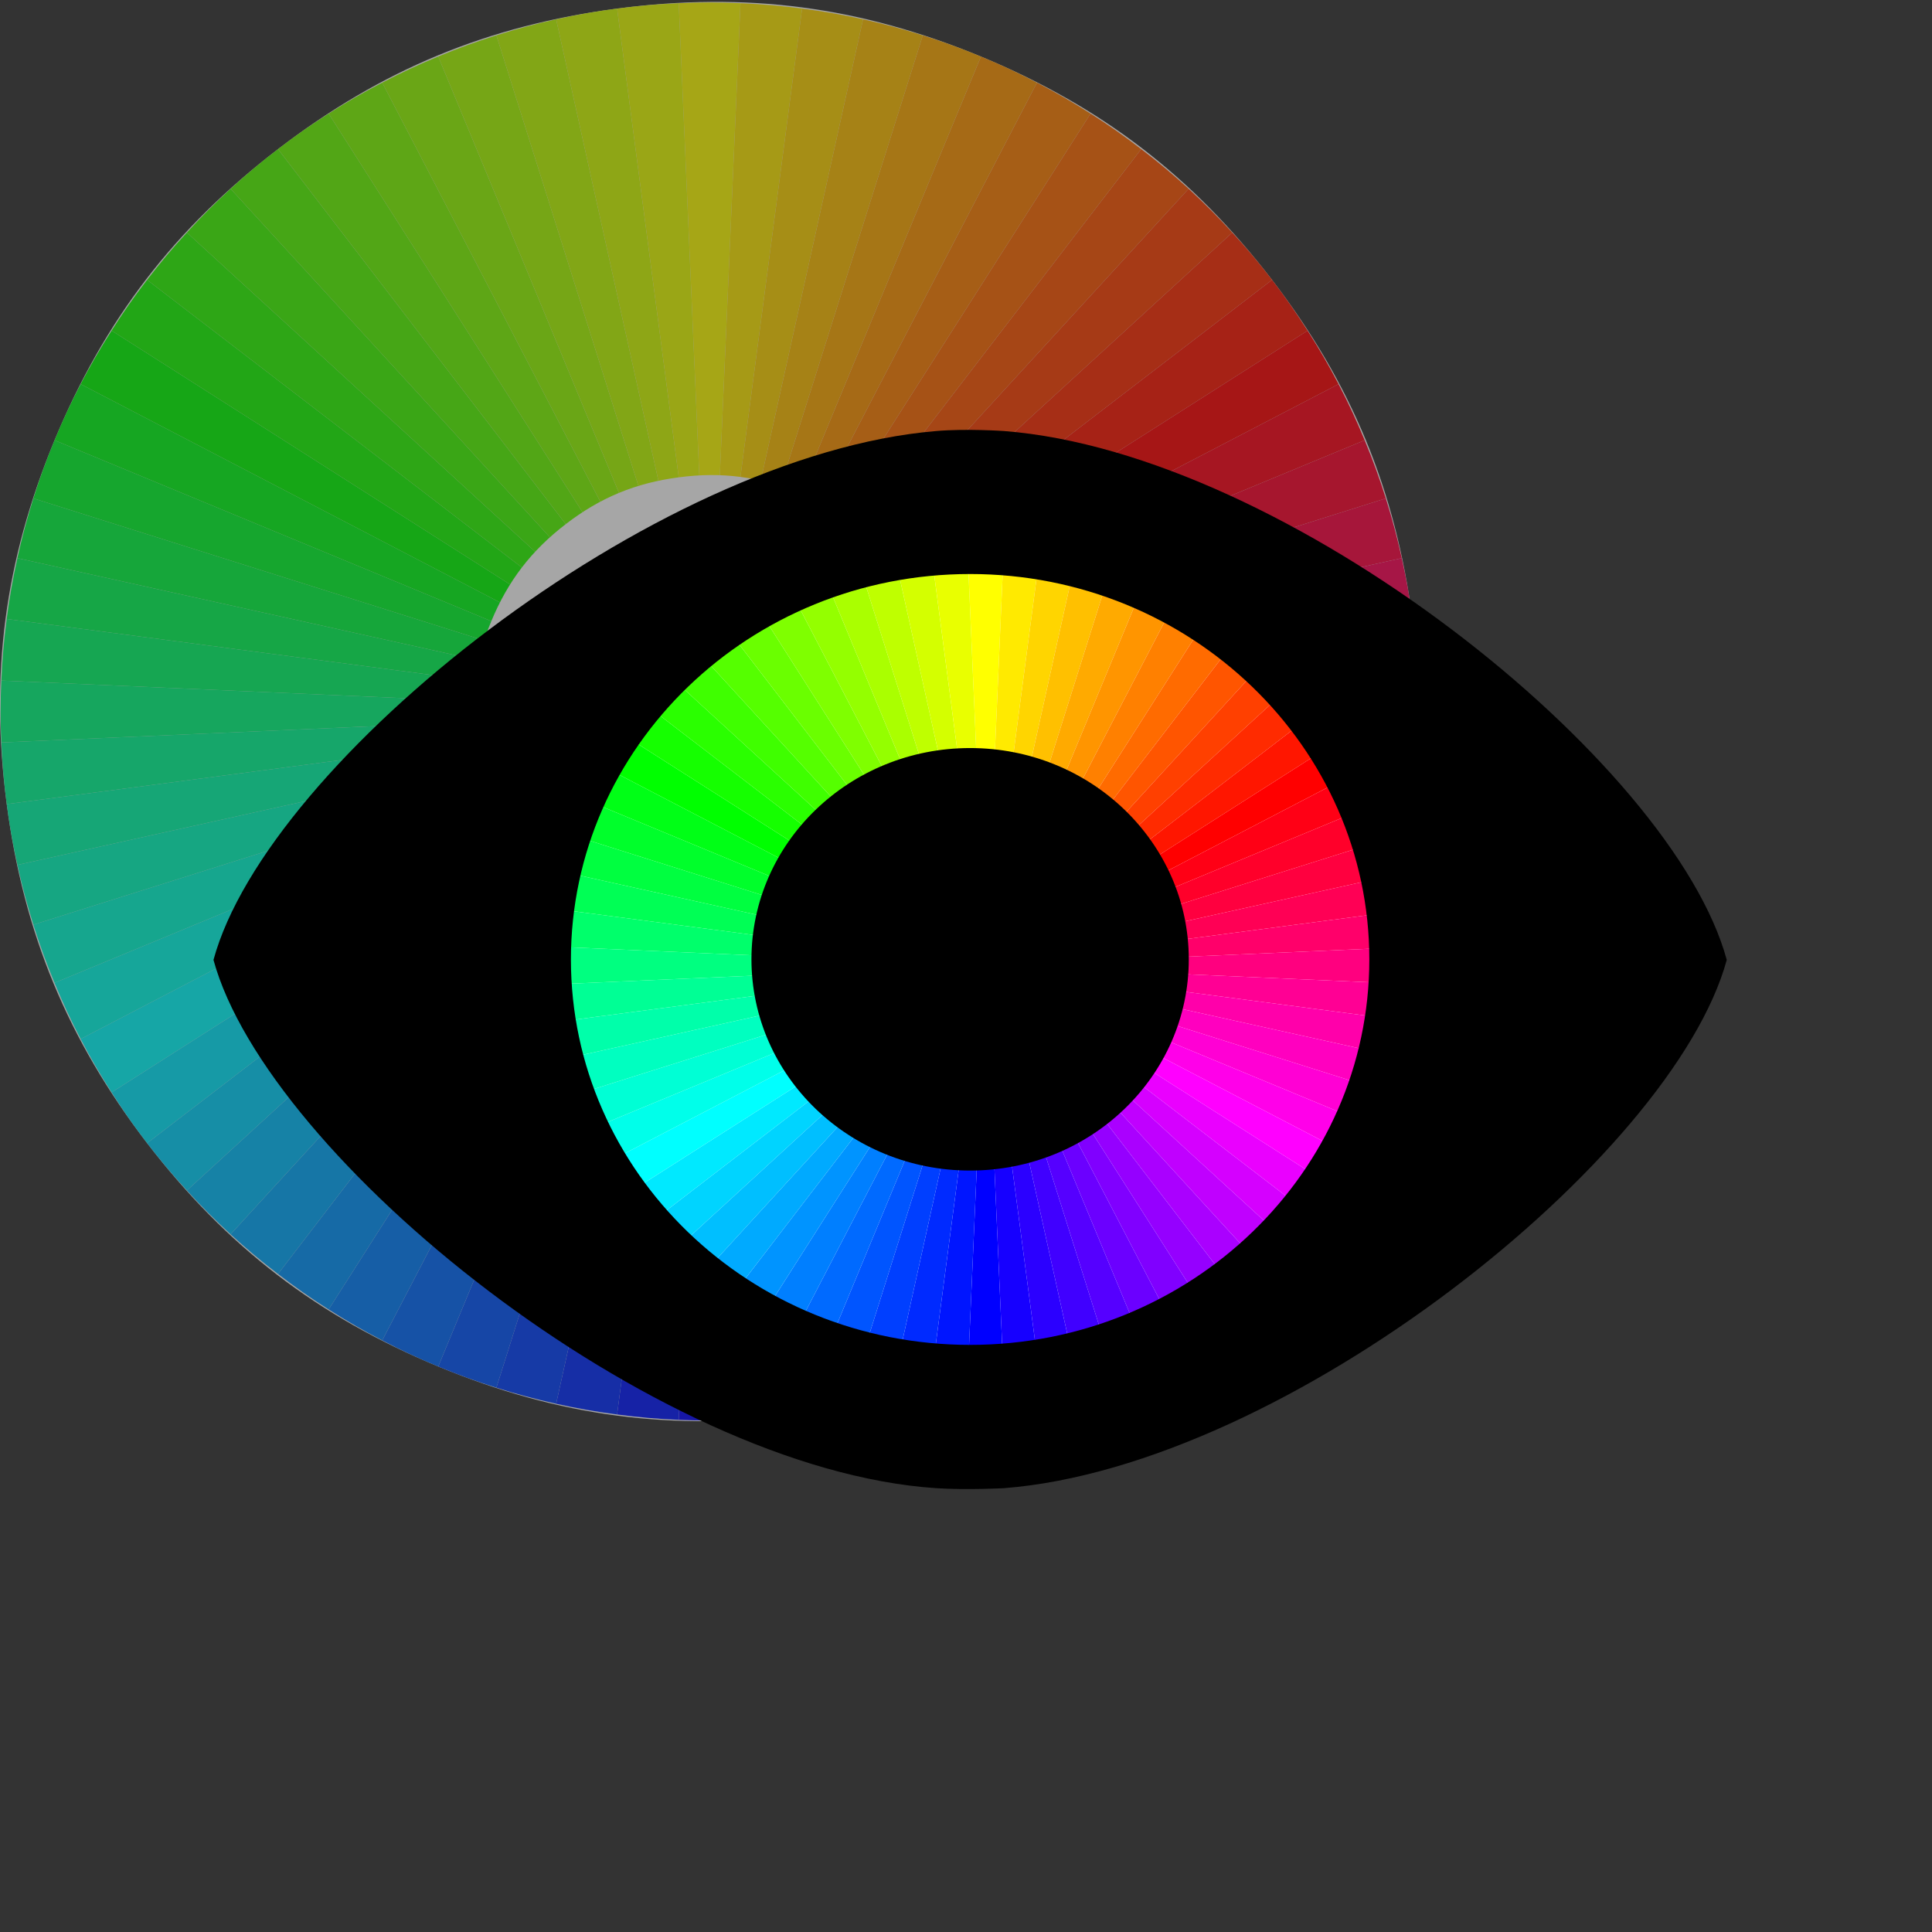 <?xml version="1.0" encoding="UTF-8" standalone="no"?>
<svg
   xmlns:dc="http://purl.org/dc/elements/1.1/"
   xmlns:cc="http://creativecommons.org/ns#"
   xmlns:rdf="http://www.w3.org/1999/02/22-rdf-syntax-ns#"
   xmlns:svg="http://www.w3.org/2000/svg"
   xmlns="http://www.w3.org/2000/svg"
   xmlns:sodipodi="http://sodipodi.sourceforge.net/DTD/sodipodi-0.dtd"
   xmlns:inkscape="http://www.inkscape.org/namespaces/inkscape"
   version="1.1"
   id="svg5602"
   viewBox="0 0 14.421 14.422"
   height="54.508"
   width="54.504"
   inkscape:version="0.91+devel+osxmenu r12922"
   sodipodi:docname="achromatic.svg"
   inkscape:export-filename="/Users/heb/devel/achromatic/assets/icon_128.png"
   inkscape:export-xdpi="225.45"
   inkscape:export-ydpi="225.45">
  <rect x="0" y="0" width="14.421" height="14.422" fill="#333333" stroke="none"/>
  <sodipodi:namedview
     pagecolor="#ffffff"
     bordercolor="#666666"
     borderopacity="1"
     objecttolerance="1"
     gridtolerance="1"
     guidetolerance="1"
     inkscape:pageopacity="0"
     inkscape:pageshadow="2"
     inkscape:window-width="1820"
     inkscape:window-height="1163"
     id="namedview4200"
     showgrid="false"
     fit-margin-top="0"
     fit-margin-left="0"
     fit-margin-right="0"
     fit-margin-bottom="0"
     showguides="false"
     inkscape:guide-bbox="true"
     inkscape:zoom="1"
     inkscape:cx="27.252026"
     inkscape:cy="27.254114"
     inkscape:window-x="648"
     inkscape:window-y="81"
     inkscape:window-maximized="0"
     inkscape:current-layer="svg5602"
     units="px">
    <sodipodi:guide
       position="7.227,5.334"
       orientation="1,0"
       id="guide5251" />
    <sodipodi:guide
       position="12.54,7.249"
       orientation="0,1"
       id="guide5253" />
  </sodipodi:namedview>
  <defs
     id="defs5604">
    <clipPath
       id="presentation_clip_path"
       clipPathUnits="userSpaceOnUse">
      <rect
         x="0"
         y="0"
         width="10596"
         height="10597"
         id="rect4146" />
    </clipPath>
  </defs>
  <g
     transform="matrix(0.001,0,0,0.001,-8.4425205e-4,-0.001)"
     id="g4181">
    <g
       id="id2"
       class="Master_Slide">
      <g
         id="bg-id2"
         class="Background" />
      <g
         id="bo-id2"
         class="BackgroundObjects" />
    </g>
  </g>
  <g
     transform="matrix(0.001,0,0,0.001,-8.4341269e-4,0.013)"
     class="SlideGroup"
     id="g4186"
     style="opacity:0.565">
    <g
       id="g4188"
       style="">
      <g
         id="id1"
         class="Slide"
         clip-path="url(#presentation_clip_path)"
         style="">
        <g
           class="Page"
           id="g4191"
           style="">
          <g
             class="Group"
             id="g4193"
             style="">
            <g
               class="com.sun.star.drawing.EllipseShape"
               id="g4195"
               style="">
              <g
                 id="id3"
                 style="">
                <path
                   style="fill:#ffffff;stroke:none"
                   inkscape:connector-curvature="0"
                   d="m 5988,10545 c -966,127 -1816,15 -2716,-358 C 2372,9814 1692,9292 1099,8520 506,7747 178,6955 51,5989 -76,5023 35,4173 408,3273 781,2373 1303,1693 2076,1100 2849,506 3641,178 4607,51 5573,-76 6423,36 7323,409 c 900,373 1580,895 2173,1667 593,773 921,1565 1048,2531 127,966 15,1816 -357,2716 -373,900 -895,1580 -1668,2173 -773,593 -1565,922 -2531,1049 l 0,0 z"
                   id="path4198" />
              </g>
            </g>
            <g
               class="com.sun.star.drawing.EllipseShape"
               id="g4200"
               style="">
              <g
                 id="id4"
                 style="">
                <path
                   style="fill:#ffff00;stroke:none"
                   inkscape:connector-curvature="0"
                   d="M 5297,5298 5067,11 c 162,-7 299,-7 461,0 l -231,5287 z"
                   id="path4203" />
              </g>
            </g>
            <g
               class="com.sun.star.drawing.EllipseShape"
               id="g4205"
               style="">
              <g
                 id="id5"
                 style="">
                <path
                   style="fill:#0000ff;stroke:none"
                   inkscape:connector-curvature="0"
                   d="m 5297,5298 231,5287 c -162,7 -299,7 -461,0 l 230,-5287 z"
                   id="path4208" />
              </g>
            </g>
            <g
               class="com.sun.star.drawing.EllipseShape"
               id="g4210"
               style="">
              <g
                 id="id6"
                 style="">
                <path
                   style="fill:#ffea00;stroke:none"
                   inkscape:connector-curvature="0"
                   d="M 5297,5298 5528,11 c 163,7 299,19 460,40 l -691,5247 z"
                   id="path4213" />
              </g>
            </g>
            <g
               class="com.sun.star.drawing.EllipseShape"
               id="g4215"
               style="">
              <g
                 id="id7"
                 style="">
                <path
                   style="fill:#0015ff;stroke:none"
                   inkscape:connector-curvature="0"
                   d="m 5297,5298 -230,5287 c -163,-7 -299,-19 -460,-40 l 690,-5247 z"
                   id="path4218" />
              </g>
            </g>
            <g
               class="com.sun.star.drawing.EllipseShape"
               id="g4220"
               style="">
              <g
                 id="id8"
                 style="">
                <path
                   style="fill:#ffd500;stroke:none"
                   inkscape:connector-curvature="0"
                   d="M 5297,5298 5988,51 c 161,21 296,45 455,80 L 5297,5298 Z"
                   id="path4223" />
              </g>
            </g>
            <g
               class="com.sun.star.drawing.EllipseShape"
               id="g4225"
               style="">
              <g
                 id="id9"
                 style="">
                <path
                   style="fill:#002aff;stroke:none"
                   inkscape:connector-curvature="0"
                   d="m 5297,5298 -690,5247 c -161,-21 -296,-45 -455,-80 L 5297,5298 Z"
                   id="path4228" />
              </g>
            </g>
            <g
               class="com.sun.star.drawing.EllipseShape"
               id="g4230"
               style="">
              <g
                 id="id10"
                 style="">
                <path
                   style="fill:#ffc000;stroke:none"
                   inkscape:connector-curvature="0"
                   d="M 5297,5298 6443,131 c 158,36 291,71 446,120 L 5297,5298 Z"
                   id="path4233" />
              </g>
            </g>
            <g
               class="com.sun.star.drawing.EllipseShape"
               id="g4235"
               style="">
              <g
                 id="id11"
                 style="">
                <path
                   style="fill:#003fff;stroke:none"
                   inkscape:connector-curvature="0"
                   d="m 5297,5298 -1145,5167 c -158,-36 -291,-71 -446,-120 L 5297,5298 Z"
                   id="path4238" />
              </g>
            </g>
            <g
               class="com.sun.star.drawing.EllipseShape"
               id="g4240"
               style="">
              <g
                 id="id12"
                 style="">
                <path
                   style="fill:#ffaa00;stroke:none"
                   inkscape:connector-curvature="0"
                   d="M 5297,5298 6889,251 c 155,49 284,96 434,158 L 5297,5298 Z"
                   id="path4243" />
              </g>
            </g>
            <g
               class="com.sun.star.drawing.EllipseShape"
               id="g4245"
               style="">
              <g
                 id="id13"
                 style="">
                <path
                   style="fill:#0055ff;stroke:none"
                   inkscape:connector-curvature="0"
                   d="m 5297,5298 -1591,5047 c -155,-49 -284,-96 -434,-158 L 5297,5298 Z"
                   id="path4248" />
              </g>
            </g>
            <g
               class="com.sun.star.drawing.EllipseShape"
               id="g4250"
               style="">
              <g
                 id="id14"
                 style="">
                <path
                   style="fill:#ff9500;stroke:none"
                   inkscape:connector-curvature="0"
                   d="M 5297,5298 7323,409 c 150,62 274,120 418,195 L 5297,5298 Z"
                   id="path4253" />
              </g>
            </g>
            <g
               class="com.sun.star.drawing.EllipseShape"
               id="g4255"
               style="">
              <g
                 id="id15"
                 style="">
                <path
                   style="fill:#006aff;stroke:none"
                   inkscape:connector-curvature="0"
                   d="m 5297,5298 -2025,4889 c -150,-62 -274,-120 -418,-195 L 5297,5298 Z"
                   id="path4258" />
              </g>
            </g>
            <g
               class="com.sun.star.drawing.EllipseShape"
               id="g4260"
               style="">
              <g
                 id="id16"
                 style="">
                <path
                   style="fill:#ff8000;stroke:none"
                   inkscape:connector-curvature="0"
                   d="M 5297,5298 7741,604 c 144,75 263,144 400,231 L 5297,5298 Z"
                   id="path4263" />
              </g>
            </g>
            <g
               class="com.sun.star.drawing.EllipseShape"
               id="g4265"
               style="">
              <g
                 id="id17"
                 style="">
                <path
                   style="fill:#007fff;stroke:none"
                   inkscape:connector-curvature="0"
                   d="M 5297,5298 2854,9992 c -144,-75 -263,-144 -400,-231 L 5297,5298 Z"
                   id="path4268" />
              </g>
            </g>
            <g
               class="com.sun.star.drawing.EllipseShape"
               id="g4270"
               style="">
              <g
                 id="id18"
                 style="">
                <path
                   style="fill:#ff6b00;stroke:none"
                   inkscape:connector-curvature="0"
                   d="M 5297,5298 8141,835 c 137,87 249,166 378,265 L 5297,5298 Z"
                   id="path4273" />
              </g>
            </g>
            <g
               class="com.sun.star.drawing.EllipseShape"
               id="g4275"
               style="">
              <g
                 id="id19"
                 style="">
                <path
                   style="fill:#0094ff;stroke:none"
                   inkscape:connector-curvature="0"
                   d="M 5297,5298 2454,9761 c -137,-87 -249,-166 -378,-265 L 5297,5298 Z"
                   id="path4278" />
              </g>
            </g>
            <g
               class="com.sun.star.drawing.EllipseShape"
               id="g4280"
               style="">
              <g
                 id="id20"
                 style="">
                <path
                   style="fill:#ff5500;stroke:none"
                   inkscape:connector-curvature="0"
                   d="M 5297,5298 8519,1100 c 129,98 234,187 354,296 L 5297,5298 Z"
                   id="path4283" />
              </g>
            </g>
            <g
               class="com.sun.star.drawing.EllipseShape"
               id="g4285"
               style="">
              <g
                 id="id21"
                 style="">
                <path
                   style="fill:#00aaff;stroke:none"
                   inkscape:connector-curvature="0"
                   d="M 5297,5298 2076,9496 c -129,-98 -234,-187 -354,-296 L 5297,5298 Z"
                   id="path4288" />
              </g>
            </g>
            <g
               class="com.sun.star.drawing.EllipseShape"
               id="g4290"
               style="">
              <g
                 id="id22"
                 style="">
                <path
                   style="fill:#ff4000;stroke:none"
                   inkscape:connector-curvature="0"
                   d="M 5297,5298 8873,1396 c 119,110 216,207 326,327 L 5297,5298 Z"
                   id="path4293" />
              </g>
            </g>
            <g
               class="com.sun.star.drawing.EllipseShape"
               id="g4295"
               style="">
              <g
                 id="id23"
                 style="">
                <path
                   style="fill:#00bfff;stroke:none"
                   inkscape:connector-curvature="0"
                   d="M 5297,5298 1722,9200 C 1603,9090 1505,8993 1396,8873 L 5297,5298 Z"
                   id="path4298" />
              </g>
            </g>
            <g
               class="com.sun.star.drawing.EllipseShape"
               id="g4300"
               style="">
              <g
                 id="id24"
                 style="">
                <path
                   style="fill:#ff2b00;stroke:none"
                   inkscape:connector-curvature="0"
                   d="M 5297,5298 9199,1723 c 110,119 198,225 297,353 L 5297,5298 Z"
                   id="path4303" />
              </g>
            </g>
            <g
               class="com.sun.star.drawing.EllipseShape"
               id="g4305"
               style="">
              <g
                 id="id25"
                 style="">
                <path
                   style="fill:#00d4ff;stroke:none"
                   inkscape:connector-curvature="0"
                   d="M 5297,5298 1396,8873 C 1286,8753 1198,8648 1099,8520 L 5297,5298 Z"
                   id="path4308" />
              </g>
            </g>
            <g
               class="com.sun.star.drawing.EllipseShape"
               id="g4310"
               style="">
              <g
                 id="id26"
                 style="">
                <path
                   style="fill:#ff1600;stroke:none"
                   inkscape:connector-curvature="0"
                   d="M 5297,5298 9496,2076 c 99,129 177,242 265,379 L 5297,5298 Z"
                   id="path4313" />
              </g>
            </g>
            <g
               class="com.sun.star.drawing.EllipseShape"
               id="g4315"
               style="">
              <g
                 id="id27"
                 style="">
                <path
                   style="fill:#00e9ff;stroke:none"
                   inkscape:connector-curvature="0"
                   d="M 5297,5298 1099,8520 C 1000,8391 921,8278 834,8141 L 5297,5298 Z"
                   id="path4318" />
              </g>
            </g>
            <g
               class="com.sun.star.drawing.EllipseShape"
               id="g4320"
               style="">
              <g
                 id="id28"
                 style="">
                <path
                   style="fill:#ff0000;stroke:none"
                   inkscape:connector-curvature="0"
                   d="M 5297,5298 9761,2455 c 87,137 156,255 231,399 L 5297,5298 Z"
                   id="path4323" />
              </g>
            </g>
            <g
               class="com.sun.star.drawing.EllipseShape"
               id="g4325"
               style="">
              <g
                 id="id29"
                 style="">
                <path
                   style="fill:#00ffff;stroke:none"
                   inkscape:connector-curvature="0"
                   d="M 5297,5298 834,8141 C 747,8004 678,7886 603,7742 L 5297,5298 Z"
                   id="path4328" />
              </g>
            </g>
            <g
               class="com.sun.star.drawing.EllipseShape"
               id="g4330"
               style="">
              <g
                 id="id30"
                 style="">
                <path
                   style="fill:#ff0015;stroke:none"
                   inkscape:connector-curvature="0"
                   d="M 5297,5298 9992,2854 c 75,144 133,269 195,419 L 5297,5298 Z"
                   id="path4333" />
              </g>
            </g>
            <g
               class="com.sun.star.drawing.EllipseShape"
               id="g4335"
               style="">
              <g
                 id="id31"
                 style="">
                <path
                   style="fill:#00ffea;stroke:none"
                   inkscape:connector-curvature="0"
                   d="M 5297,5298 603,7742 C 528,7598 470,7473 408,7323 L 5297,5298 Z"
                   id="path4338" />
              </g>
            </g>
            <g
               class="com.sun.star.drawing.EllipseShape"
               id="g4340"
               style="">
              <g
                 id="id32"
                 style="">
                <path
                   style="fill:#ff002a;stroke:none"
                   inkscape:connector-curvature="0"
                   d="m 5297,5298 4890,-2025 c 62,150 109,279 158,434 L 5297,5298 Z"
                   id="path4343" />
              </g>
            </g>
            <g
               class="com.sun.star.drawing.EllipseShape"
               id="g4345"
               style="">
              <g
                 id="id33"
                 style="">
                <path
                   style="fill:#00ffd5;stroke:none"
                   inkscape:connector-curvature="0"
                   d="M 5297,5298 408,7323 C 346,7173 299,7044 250,6889 L 5297,5298 Z"
                   id="path4348" />
              </g>
            </g>
            <g
               class="com.sun.star.drawing.EllipseShape"
               id="g4350"
               style="">
              <g
                 id="id34"
                 style="">
                <path
                   style="fill:#ff003f;stroke:none"
                   inkscape:connector-curvature="0"
                   d="m 5297,5298 5048,-1591 c 48,155 84,287 119,446 L 5297,5298 Z"
                   id="path4353" />
              </g>
            </g>
            <g
               class="com.sun.star.drawing.EllipseShape"
               id="g4355"
               style="">
              <g
                 id="id35"
                 style="">
                <path
                   style="fill:#00ffc0;stroke:none"
                   inkscape:connector-curvature="0"
                   d="M 5297,5298 250,6889 C 202,6734 166,6602 131,6443 L 5297,5298 Z"
                   id="path4358" />
              </g>
            </g>
            <g
               class="com.sun.star.drawing.EllipseShape"
               id="g4360"
               style="">
              <g
                 id="id36"
                 style="">
                <path
                   style="fill:#ff0055;stroke:none"
                   inkscape:connector-curvature="0"
                   d="m 5297,5298 5167,-1145 c 35,158 59,293 80,454 l 0,0 -5247,691 z"
                   id="path4363" />
              </g>
            </g>
            <g
               class="com.sun.star.drawing.EllipseShape"
               id="g4365"
               style="">
              <g
                 id="id37"
                 style="">
                <path
                   style="fill:#00ffaa;stroke:none"
                   inkscape:connector-curvature="0"
                   d="M 5297,5298 131,6443 C 96,6285 72,6150 51,5989 l 5246,-691 z"
                   id="path4368" />
              </g>
            </g>
            <g
               class="com.sun.star.drawing.EllipseShape"
               id="g4370"
               style="">
              <g
                 id="id38"
                 style="">
                <path
                   style="fill:#ff006a;stroke:none"
                   inkscape:connector-curvature="0"
                   d="m 5297,5298 5247,-691 c 21,161 33,298 40,460 l -5287,231 z"
                   id="path4373" />
              </g>
            </g>
            <g
               class="com.sun.star.drawing.EllipseShape"
               id="g4375"
               style="">
              <g
                 id="id39"
                 style="">
                <path
                   style="fill:#00ff95;stroke:none"
                   inkscape:connector-curvature="0"
                   d="m 5297,5298 -5246,691 0,0 C 30,5828 18,5691 11,5529 l 5286,-231 z"
                   id="path4378" />
              </g>
            </g>
            <g
               class="com.sun.star.drawing.EllipseShape"
               id="g4380"
               style="">
              <g
                 id="id40"
                 style="">
                <path
                   style="fill:#ff007f;stroke:none"
                   inkscape:connector-curvature="0"
                   d="m 5297,5298 5287,-231 c 8,162 8,300 0,462 L 5297,5298 Z"
                   id="path4383" />
              </g>
            </g>
            <g
               class="com.sun.star.drawing.EllipseShape"
               id="g4385"
               style="">
              <g
                 id="id41"
                 style="">
                <path
                   style="fill:#00ff80;stroke:none"
                   inkscape:connector-curvature="0"
                   d="M 5297,5298 11,5529 C 3,5367 3,5229 11,5067 l 5286,231 z"
                   id="path4388" />
              </g>
            </g>
            <g
               class="com.sun.star.drawing.EllipseShape"
               id="g4390"
               style="">
              <g
                 id="id42"
                 style="">
                <path
                   style="fill:#ff0094;stroke:none"
                   inkscape:connector-curvature="0"
                   d="m 5297,5298 5287,231 c -7,162 -19,299 -40,460 L 5297,5298 Z"
                   id="path4393" />
              </g>
            </g>
            <g
               class="com.sun.star.drawing.EllipseShape"
               id="g4395"
               style="">
              <g
                 id="id43"
                 style="">
                <path
                   style="fill:#00ff6b;stroke:none"
                   inkscape:connector-curvature="0"
                   d="M 5297,5298 11,5067 c 7,-162 19,-299 40,-460 l 5246,691 z"
                   id="path4398" />
              </g>
            </g>
            <g
               class="com.sun.star.drawing.EllipseShape"
               id="g4400"
               style="">
              <g
                 id="id44"
                 style="">
                <path
                   style="fill:#ff00aa;stroke:none"
                   inkscape:connector-curvature="0"
                   d="m 5297,5298 5247,691 c -21,161 -45,296 -80,454 L 5297,5298 Z"
                   id="path4403" />
              </g>
            </g>
            <g
               class="com.sun.star.drawing.EllipseShape"
               id="g4405"
               style="">
              <g
                 id="id45"
                 style="">
                <path
                   style="fill:#00ff55;stroke:none"
                   inkscape:connector-curvature="0"
                   d="M 5297,5298 51,4607 c 21,-161 45,-296 80,-454 l 5166,1145 z"
                   id="path4408" />
              </g>
            </g>
            <g
               class="com.sun.star.drawing.EllipseShape"
               id="g4410"
               style="">
              <g
                 id="id46"
                 style="">
                <path
                   style="fill:#ff00bf;stroke:none"
                   inkscape:connector-curvature="0"
                   d="m 5297,5298 5167,1145 c -35,159 -71,291 -119,446 L 5297,5298 Z"
                   id="path4413" />
              </g>
            </g>
            <g
               class="com.sun.star.drawing.EllipseShape"
               id="g4415"
               style="">
              <g
                 id="id47"
                 style="">
                <path
                   style="fill:#00ff40;stroke:none"
                   inkscape:connector-curvature="0"
                   d="M 5297,5298 131,4153 c 35,-159 71,-291 119,-446 l 5047,1591 z"
                   id="path4418" />
              </g>
            </g>
            <g
               class="com.sun.star.drawing.EllipseShape"
               id="g4420"
               style="">
              <g
                 id="id48"
                 style="">
                <path
                   style="fill:#ff00d4;stroke:none"
                   inkscape:connector-curvature="0"
                   d="m 5297,5298 5048,1591 c -49,155 -96,284 -158,434 L 5297,5298 Z"
                   id="path4423" />
              </g>
            </g>
            <g
               class="com.sun.star.drawing.EllipseShape"
               id="g4425"
               style="">
              <g
                 id="id49"
                 style="">
                <path
                   style="fill:#00ff2b;stroke:none"
                   inkscape:connector-curvature="0"
                   d="M 5297,5298 250,3707 c 49,-155 96,-284 158,-434 l 4889,2025 z"
                   id="path4428" />
              </g>
            </g>
            <g
               class="com.sun.star.drawing.EllipseShape"
               id="g4430"
               style="">
              <g
                 id="id50"
                 style="">
                <path
                   style="fill:#ff00e9;stroke:none"
                   inkscape:connector-curvature="0"
                   d="m 5297,5298 4890,2025 c -62,150 -120,275 -195,419 L 5297,5298 Z"
                   id="path4433" />
              </g>
            </g>
            <g
               class="com.sun.star.drawing.EllipseShape"
               id="g4435"
               style="">
              <g
                 id="id51"
                 style="">
                <path
                   style="fill:#00ff16;stroke:none"
                   inkscape:connector-curvature="0"
                   d="M 5297,5298 408,3273 c 62,-150 120,-275 195,-419 l 4694,2444 z"
                   id="path4438" />
              </g>
            </g>
            <g
               class="com.sun.star.drawing.EllipseShape"
               id="g4440"
               style="">
              <g
                 id="id52"
                 style="">
                <path
                   style="fill:#ff00ff;stroke:none"
                   inkscape:connector-curvature="0"
                   d="m 5297,5298 4695,2444 c -75,144 -144,262 -231,399 L 5297,5298 Z"
                   id="path4443" />
              </g>
            </g>
            <g
               class="com.sun.star.drawing.EllipseShape"
               id="g4445"
               style="">
              <g
                 id="id53"
                 style="">
                <path
                   style="fill:#00ff00;stroke:none"
                   inkscape:connector-curvature="0"
                   d="M 5297,5298 603,2854 c 75,-144 144,-262 231,-399 l 4463,2843 z"
                   id="path4448" />
              </g>
            </g>
            <g
               class="com.sun.star.drawing.EllipseShape"
               id="g4450"
               style="">
              <g
                 id="id54"
                 style="">
                <path
                   style="fill:#ea00ff;stroke:none"
                   inkscape:connector-curvature="0"
                   d="m 5297,5298 4464,2843 c -88,137 -166,250 -265,379 L 5297,5298 Z"
                   id="path4453" />
              </g>
            </g>
            <g
               class="com.sun.star.drawing.EllipseShape"
               id="g4455"
               style="">
              <g
                 id="id55"
                 style="">
                <path
                   style="fill:#15ff00;stroke:none"
                   inkscape:connector-curvature="0"
                   d="M 5297,5298 834,2455 c 87,-137 166,-250 265,-379 l 4198,3222 z"
                   id="path4458" />
              </g>
            </g>
            <g
               class="com.sun.star.drawing.EllipseShape"
               id="g4460"
               style="">
              <g
                 id="id56"
                 style="">
                <path
                   style="fill:#d500ff;stroke:none"
                   inkscape:connector-curvature="0"
                   d="m 5297,5298 4199,3222 c -99,128 -187,233 -297,353 L 5297,5298 Z"
                   id="path4463" />
              </g>
            </g>
            <g
               class="com.sun.star.drawing.EllipseShape"
               id="g4465"
               style="">
              <g
                 id="id57"
                 style="">
                <path
                   style="fill:#2aff00;stroke:none"
                   inkscape:connector-curvature="0"
                   d="M 5297,5298 1099,2076 c 99,-128 187,-234 297,-353 l 3901,3575 z"
                   id="path4468" />
              </g>
            </g>
            <g
               class="com.sun.star.drawing.EllipseShape"
               id="g4470"
               style="">
              <g
                 id="id58"
                 style="">
                <path
                   style="fill:#c000ff;stroke:none"
                   inkscape:connector-curvature="0"
                   d="m 5297,5298 3902,3575 c -110,120 -207,217 -326,327 L 5297,5298 Z"
                   id="path4473" />
              </g>
            </g>
            <g
               class="com.sun.star.drawing.EllipseShape"
               id="g4475"
               style="">
              <g
                 id="id59"
                 style="">
                <path
                   style="fill:#3fff00;stroke:none"
                   inkscape:connector-curvature="0"
                   d="M 5297,5298 1396,1723 c 109,-120 207,-217 326,-327 l 3575,3902 z"
                   id="path4478" />
              </g>
            </g>
            <g
               class="com.sun.star.drawing.EllipseShape"
               id="g4480"
               style="">
              <g
                 id="id60"
                 style="">
                <path
                   style="fill:#aa00ff;stroke:none"
                   inkscape:connector-curvature="0"
                   d="m 5297,5298 3576,3902 c -120,109 -225,198 -354,296 L 5297,5298 Z"
                   id="path4483" />
              </g>
            </g>
            <g
               class="com.sun.star.drawing.EllipseShape"
               id="g4485"
               style="">
              <g
                 id="id61"
                 style="">
                <path
                   style="fill:#55ff00;stroke:none"
                   inkscape:connector-curvature="0"
                   d="M 5297,5298 1722,1396 c 120,-109 225,-198 354,-296 l 3221,4198 z"
                   id="path4488" />
              </g>
            </g>
            <g
               class="com.sun.star.drawing.EllipseShape"
               id="g4490"
               style="">
              <g
                 id="id62"
                 style="">
                <path
                   style="fill:#9500ff;stroke:none"
                   inkscape:connector-curvature="0"
                   d="m 5297,5298 3222,4198 c -129,99 -241,178 -378,265 L 5297,5298 Z"
                   id="path4493" />
              </g>
            </g>
            <g
               class="com.sun.star.drawing.EllipseShape"
               id="g4495"
               style="">
              <g
                 id="id63"
                 style="">
                <path
                   style="fill:#6aff00;stroke:none"
                   inkscape:connector-curvature="0"
                   d="M 5297,5298 2076,1100 c 129,-99 241,-178 378,-265 l 2843,4463 z"
                   id="path4498" />
              </g>
            </g>
            <g
               class="com.sun.star.drawing.EllipseShape"
               id="g4500"
               style="">
              <g
                 id="id64"
                 style="">
                <path
                   style="fill:#8000ff;stroke:none"
                   inkscape:connector-curvature="0"
                   d="m 5297,5298 2844,4463 c -137,87 -256,156 -400,231 L 5297,5298 Z"
                   id="path4503" />
              </g>
            </g>
            <g
               class="com.sun.star.drawing.EllipseShape"
               id="g4505"
               style="">
              <g
                 id="id65"
                 style="">
                <path
                   style="fill:#7fff00;stroke:none"
                   inkscape:connector-curvature="0"
                   d="M 5297,5298 2454,835 c 137,-87 256,-156 400,-231 l 2443,4694 z"
                   id="path4508" />
              </g>
            </g>
            <g
               class="com.sun.star.drawing.EllipseShape"
               id="g4510"
               style="">
              <g
                 id="id66"
                 style="">
                <path
                   style="fill:#6b00ff;stroke:none"
                   inkscape:connector-curvature="0"
                   d="m 5297,5298 2444,4694 c -144,75 -268,133 -418,195 L 5297,5298 Z"
                   id="path4513" />
              </g>
            </g>
            <g
               class="com.sun.star.drawing.EllipseShape"
               id="g4515"
               style="">
              <g
                 id="id67"
                 style="">
                <path
                   style="fill:#94ff00;stroke:none"
                   inkscape:connector-curvature="0"
                   d="M 5297,5298 2854,604 c 144,-75 268,-133 418,-195 l 2025,4889 z"
                   id="path4518" />
              </g>
            </g>
            <g
               class="com.sun.star.drawing.EllipseShape"
               id="g4520"
               style="">
              <g
                 id="id68"
                 style="">
                <path
                   style="fill:#5500ff;stroke:none"
                   inkscape:connector-curvature="0"
                   d="m 5297,5298 2026,4889 c -150,62 -279,109 -434,158 L 5297,5298 Z"
                   id="path4523" />
              </g>
            </g>
            <g
               class="com.sun.star.drawing.EllipseShape"
               id="g4525"
               style="">
              <g
                 id="id69"
                 style="">
                <path
                   style="fill:#aaff00;stroke:none"
                   inkscape:connector-curvature="0"
                   d="M 5297,5298 3272,409 c 150,-62 279,-109 434,-158 l 1591,5047 z"
                   id="path4528" />
              </g>
            </g>
            <g
               class="com.sun.star.drawing.EllipseShape"
               id="g4530"
               style="">
              <g
                 id="id70"
                 style="">
                <path
                   style="fill:#4000ff;stroke:none"
                   inkscape:connector-curvature="0"
                   d="m 5297,5298 1592,5047 c -155,49 -288,84 -446,120 L 5297,5298 Z"
                   id="path4533" />
              </g>
            </g>
            <g
               class="com.sun.star.drawing.EllipseShape"
               id="g4535"
               style="">
              <g
                 id="id71"
                 style="">
                <path
                   style="fill:#bfff00;stroke:none"
                   inkscape:connector-curvature="0"
                   d="M 5297,5298 3706,251 c 155,-49 288,-84 446,-120 l 1145,5167 z"
                   id="path4538" />
              </g>
            </g>
            <g
               class="com.sun.star.drawing.EllipseShape"
               id="g4540"
               style="">
              <g
                 id="id72"
                 style="">
                <path
                   style="fill:#2b00ff;stroke:none"
                   inkscape:connector-curvature="0"
                   d="m 5297,5298 1146,5167 c -159,35 -294,59 -455,80 L 5297,5298 Z"
                   id="path4543" />
              </g>
            </g>
            <g
               class="com.sun.star.drawing.EllipseShape"
               id="g4545"
               style="">
              <g
                 id="id73"
                 style="">
                <path
                   style="fill:#d4ff00;stroke:none"
                   inkscape:connector-curvature="0"
                   d="M 5297,5298 4152,131 c 159,-35 294,-59 455,-80 l 690,5247 z"
                   id="path4548" />
              </g>
            </g>
            <g
               class="com.sun.star.drawing.EllipseShape"
               id="g4550"
               style="">
              <g
                 id="id74"
                 style="">
                <path
                   style="fill:#1600ff;stroke:none"
                   inkscape:connector-curvature="0"
                   d="m 5297,5298 691,5247 0,0 c -161,21 -297,33 -460,40 L 5297,5298 Z"
                   id="path4553" />
              </g>
            </g>
            <g
               class="com.sun.star.drawing.EllipseShape"
               id="g4555"
               style="">
              <g
                 id="id75"
                 style="">
                <path
                   style="fill:#e9ff00;stroke:none"
                   inkscape:connector-curvature="0"
                   d="M 5297,5298 4607,51 c 161,-21 297,-33 460,-40 l 230,5287 z"
                   id="path4558" />
              </g>
            </g>
            <g
               class="com.sun.star.drawing.EllipseShape"
               id="g4560"
               style="">
              <g
                 id="id76"
                 style="">
                <path
                   style="fill:#ffffff;stroke:none"
                   inkscape:connector-curvature="0"
                   d="m 5528,7048 c -322,43 -605,6 -906,-119 -300,-124 -526,-298 -724,-556 -198,-257 -307,-522 -350,-844 -42,-322 -5,-605 120,-905 124,-300 298,-527 556,-725 257,-198 521,-307 843,-349 322,-43 606,-5 906,119 300,124 527,298 725,556 197,258 307,522 349,844 43,322 5,605 -119,905 -124,300 -298,527 -556,725 -258,198 -522,307 -844,349 l 0,0 z"
                   id="path4563" />
              </g>
            </g>
          </g>
        </g>
      </g>
    </g>
  </g>
  <g
     id="g8218"
     transform="matrix(0.833,0,0,0.833,1.207,1.194)">
    <g
       transform="matrix(7.1351366e-4,0,0,7.1351366e-4,3.603,3.438)"
       class="SlideGroup"
       id="g7764">
      <g
         id="g7766">
        <g
           id="g7768"
           class="Slide"
           clip-path="url(#presentation_clip_path)">
          <g
             class="Page"
             id="g7770">
            <g
               class="Group"
               id="g7772">
              <g
                 class="com.sun.star.drawing.EllipseShape"
                 id="g7774">
                <g
                   id="g7776">
                  <path
                     style="fill:#ffffff;stroke:none"
                     inkscape:connector-curvature="0"
                     d="m 5988,10545 c -966,127 -1816,15 -2716,-358 C 2372,9814 1692,9292 1099,8520 506,7747 178,6955 51,5989 -76,5023 35,4173 408,3273 781,2373 1303,1693 2076,1100 2849,506 3641,178 4607,51 5573,-76 6423,36 7323,409 c 900,373 1580,895 2173,1667 593,773 921,1565 1048,2531 127,966 15,1816 -357,2716 -373,900 -895,1580 -1668,2173 -773,593 -1565,922 -2531,1049 l 0,0 z"
                     id="path7778" />
                </g>
              </g>
              <g
                 class="com.sun.star.drawing.EllipseShape"
                 id="g7780">
                <g
                   id="g7782">
                  <path
                     style="fill:#ffff00;stroke:none"
                     inkscape:connector-curvature="0"
                     d="M 5297,5298 5067,11 c 162,-7 299,-7 461,0 l -231,5287 z"
                     id="path7784" />
                </g>
              </g>
              <g
                 class="com.sun.star.drawing.EllipseShape"
                 id="g7786">
                <g
                   id="g7788">
                  <path
                     style="fill:#0000ff;stroke:none"
                     inkscape:connector-curvature="0"
                     d="m 5297,5298 231,5287 c -162,7 -299,7 -461,0 l 230,-5287 z"
                     id="path7790" />
                </g>
              </g>
              <g
                 class="com.sun.star.drawing.EllipseShape"
                 id="g7792">
                <g
                   id="g7794">
                  <path
                     style="fill:#ffea00;stroke:none"
                     inkscape:connector-curvature="0"
                     d="M 5297,5298 5528,11 c 163,7 299,19 460,40 l -691,5247 z"
                     id="path7796" />
                </g>
              </g>
              <g
                 class="com.sun.star.drawing.EllipseShape"
                 id="g7798">
                <g
                   id="g7800">
                  <path
                     style="fill:#0015ff;stroke:none"
                     inkscape:connector-curvature="0"
                     d="m 5297,5298 -230,5287 c -163,-7 -299,-19 -460,-40 l 690,-5247 z"
                     id="path7802" />
                </g>
              </g>
              <g
                 class="com.sun.star.drawing.EllipseShape"
                 id="g7804">
                <g
                   id="g7806">
                  <path
                     style="fill:#ffd500;stroke:none"
                     inkscape:connector-curvature="0"
                     d="M 5297,5298 5988,51 c 161,21 296,45 455,80 L 5297,5298 Z"
                     id="path7808" />
                </g>
              </g>
              <g
                 class="com.sun.star.drawing.EllipseShape"
                 id="g7810">
                <g
                   id="g7812">
                  <path
                     style="fill:#002aff;stroke:none"
                     inkscape:connector-curvature="0"
                     d="m 5297,5298 -690,5247 c -161,-21 -296,-45 -455,-80 L 5297,5298 Z"
                     id="path7814" />
                </g>
              </g>
              <g
                 class="com.sun.star.drawing.EllipseShape"
                 id="g7816">
                <g
                   id="g7818">
                  <path
                     style="fill:#ffc000;stroke:none"
                     inkscape:connector-curvature="0"
                     d="M 5297,5298 6443,131 c 158,36 291,71 446,120 L 5297,5298 Z"
                     id="path7820" />
                </g>
              </g>
              <g
                 class="com.sun.star.drawing.EllipseShape"
                 id="g7822">
                <g
                   id="g7824">
                  <path
                     style="fill:#003fff;stroke:none"
                     inkscape:connector-curvature="0"
                     d="m 5297,5298 -1145,5167 c -158,-36 -291,-71 -446,-120 L 5297,5298 Z"
                     id="path7826" />
                </g>
              </g>
              <g
                 class="com.sun.star.drawing.EllipseShape"
                 id="g7828">
                <g
                   id="g7830">
                  <path
                     style="fill:#ffaa00;stroke:none"
                     inkscape:connector-curvature="0"
                     d="M 5297,5298 6889,251 c 155,49 284,96 434,158 L 5297,5298 Z"
                     id="path7832" />
                </g>
              </g>
              <g
                 class="com.sun.star.drawing.EllipseShape"
                 id="g7834">
                <g
                   id="g7836">
                  <path
                     style="fill:#0055ff;stroke:none"
                     inkscape:connector-curvature="0"
                     d="m 5297,5298 -1591,5047 c -155,-49 -284,-96 -434,-158 L 5297,5298 Z"
                     id="path7838" />
                </g>
              </g>
              <g
                 class="com.sun.star.drawing.EllipseShape"
                 id="g7840">
                <g
                   id="g7842">
                  <path
                     style="fill:#ff9500;stroke:none"
                     inkscape:connector-curvature="0"
                     d="M 5297,5298 7323,409 c 150,62 274,120 418,195 L 5297,5298 Z"
                     id="path7844" />
                </g>
              </g>
              <g
                 class="com.sun.star.drawing.EllipseShape"
                 id="g7846">
                <g
                   id="g7848">
                  <path
                     style="fill:#006aff;stroke:none"
                     inkscape:connector-curvature="0"
                     d="m 5297,5298 -2025,4889 c -150,-62 -274,-120 -418,-195 L 5297,5298 Z"
                     id="path7850" />
                </g>
              </g>
              <g
                 class="com.sun.star.drawing.EllipseShape"
                 id="g7852">
                <g
                   id="g7854">
                  <path
                     style="fill:#ff8000;stroke:none"
                     inkscape:connector-curvature="0"
                     d="M 5297,5298 7741,604 c 144,75 263,144 400,231 L 5297,5298 Z"
                     id="path7856" />
                </g>
              </g>
              <g
                 class="com.sun.star.drawing.EllipseShape"
                 id="g7858">
                <g
                   id="g7860">
                  <path
                     style="fill:#007fff;stroke:none"
                     inkscape:connector-curvature="0"
                     d="M 5297,5298 2854,9992 c -144,-75 -263,-144 -400,-231 L 5297,5298 Z"
                     id="path7862" />
                </g>
              </g>
              <g
                 class="com.sun.star.drawing.EllipseShape"
                 id="g7864">
                <g
                   id="g7866">
                  <path
                     style="fill:#ff6b00;stroke:none"
                     inkscape:connector-curvature="0"
                     d="M 5297,5298 8141,835 c 137,87 249,166 378,265 L 5297,5298 Z"
                     id="path7868" />
                </g>
              </g>
              <g
                 class="com.sun.star.drawing.EllipseShape"
                 id="g7870">
                <g
                   id="g7872">
                  <path
                     style="fill:#0094ff;stroke:none"
                     inkscape:connector-curvature="0"
                     d="M 5297,5298 2454,9761 c -137,-87 -249,-166 -378,-265 L 5297,5298 Z"
                     id="path7874" />
                </g>
              </g>
              <g
                 class="com.sun.star.drawing.EllipseShape"
                 id="g7876">
                <g
                   id="g7878">
                  <path
                     style="fill:#ff5500;stroke:none"
                     inkscape:connector-curvature="0"
                     d="M 5297,5298 8519,1100 c 129,98 234,187 354,296 L 5297,5298 Z"
                     id="path7880" />
                </g>
              </g>
              <g
                 class="com.sun.star.drawing.EllipseShape"
                 id="g7882">
                <g
                   id="g7884">
                  <path
                     style="fill:#00aaff;stroke:none"
                     inkscape:connector-curvature="0"
                     d="M 5297,5298 2076,9496 c -129,-98 -234,-187 -354,-296 L 5297,5298 Z"
                     id="path7886" />
                </g>
              </g>
              <g
                 class="com.sun.star.drawing.EllipseShape"
                 id="g7888">
                <g
                   id="g7890">
                  <path
                     style="fill:#ff4000;stroke:none"
                     inkscape:connector-curvature="0"
                     d="M 5297,5298 8873,1396 c 119,110 216,207 326,327 L 5297,5298 Z"
                     id="path7892" />
                </g>
              </g>
              <g
                 class="com.sun.star.drawing.EllipseShape"
                 id="g7894">
                <g
                   id="g7896">
                  <path
                     style="fill:#00bfff;stroke:none"
                     inkscape:connector-curvature="0"
                     d="M 5297,5298 1722,9200 C 1603,9090 1505,8993 1396,8873 L 5297,5298 Z"
                     id="path7898" />
                </g>
              </g>
              <g
                 class="com.sun.star.drawing.EllipseShape"
                 id="g7900">
                <g
                   id="g7902">
                  <path
                     style="fill:#ff2b00;stroke:none"
                     inkscape:connector-curvature="0"
                     d="M 5297,5298 9199,1723 c 110,119 198,225 297,353 L 5297,5298 Z"
                     id="path7904" />
                </g>
              </g>
              <g
                 class="com.sun.star.drawing.EllipseShape"
                 id="g7906">
                <g
                   id="g7908">
                  <path
                     style="fill:#00d4ff;stroke:none"
                     inkscape:connector-curvature="0"
                     d="M 5297,5298 1396,8873 C 1286,8753 1198,8648 1099,8520 L 5297,5298 Z"
                     id="path7910" />
                </g>
              </g>
              <g
                 class="com.sun.star.drawing.EllipseShape"
                 id="g7912">
                <g
                   id="g7914">
                  <path
                     style="fill:#ff1600;stroke:none"
                     inkscape:connector-curvature="0"
                     d="M 5297,5298 9496,2076 c 99,129 177,242 265,379 L 5297,5298 Z"
                     id="path7916" />
                </g>
              </g>
              <g
                 class="com.sun.star.drawing.EllipseShape"
                 id="g7918">
                <g
                   id="g7920">
                  <path
                     style="fill:#00e9ff;stroke:none"
                     inkscape:connector-curvature="0"
                     d="M 5297,5298 1099,8520 C 1000,8391 921,8278 834,8141 L 5297,5298 Z"
                     id="path7922" />
                </g>
              </g>
              <g
                 class="com.sun.star.drawing.EllipseShape"
                 id="g7924">
                <g
                   id="g7926">
                  <path
                     style="fill:#ff0000;stroke:none"
                     inkscape:connector-curvature="0"
                     d="M 5297,5298 9761,2455 c 87,137 156,255 231,399 L 5297,5298 Z"
                     id="path7928" />
                </g>
              </g>
              <g
                 class="com.sun.star.drawing.EllipseShape"
                 id="g7930">
                <g
                   id="g7932">
                  <path
                     style="fill:#00ffff;stroke:none"
                     inkscape:connector-curvature="0"
                     d="M 5297,5298 834,8141 C 747,8004 678,7886 603,7742 L 5297,5298 Z"
                     id="path7934" />
                </g>
              </g>
              <g
                 class="com.sun.star.drawing.EllipseShape"
                 id="g7936">
                <g
                   id="g7938">
                  <path
                     style="fill:#ff0015;stroke:none"
                     inkscape:connector-curvature="0"
                     d="M 5297,5298 9992,2854 c 75,144 133,269 195,419 L 5297,5298 Z"
                     id="path7940" />
                </g>
              </g>
              <g
                 class="com.sun.star.drawing.EllipseShape"
                 id="g7942">
                <g
                   id="g7944">
                  <path
                     style="fill:#00ffea;stroke:none"
                     inkscape:connector-curvature="0"
                     d="M 5297,5298 603,7742 C 528,7598 470,7473 408,7323 L 5297,5298 Z"
                     id="path7946" />
                </g>
              </g>
              <g
                 class="com.sun.star.drawing.EllipseShape"
                 id="g7948">
                <g
                   id="g7950">
                  <path
                     style="fill:#ff002a;stroke:none"
                     inkscape:connector-curvature="0"
                     d="m 5297,5298 4890,-2025 c 62,150 109,279 158,434 L 5297,5298 Z"
                     id="path7952" />
                </g>
              </g>
              <g
                 class="com.sun.star.drawing.EllipseShape"
                 id="g7954">
                <g
                   id="g7956">
                  <path
                     style="fill:#00ffd5;stroke:none"
                     inkscape:connector-curvature="0"
                     d="M 5297,5298 408,7323 C 346,7173 299,7044 250,6889 L 5297,5298 Z"
                     id="path7958" />
                </g>
              </g>
              <g
                 class="com.sun.star.drawing.EllipseShape"
                 id="g7960">
                <g
                   id="g7962">
                  <path
                     style="fill:#ff003f;stroke:none"
                     inkscape:connector-curvature="0"
                     d="m 5297,5298 5048,-1591 c 48,155 84,287 119,446 L 5297,5298 Z"
                     id="path7964" />
                </g>
              </g>
              <g
                 class="com.sun.star.drawing.EllipseShape"
                 id="g7966">
                <g
                   id="g7968">
                  <path
                     style="fill:#00ffc0;stroke:none"
                     inkscape:connector-curvature="0"
                     d="M 5297,5298 250,6889 C 202,6734 166,6602 131,6443 L 5297,5298 Z"
                     id="path7970" />
                </g>
              </g>
              <g
                 class="com.sun.star.drawing.EllipseShape"
                 id="g7972">
                <g
                   id="g7974">
                  <path
                     style="fill:#ff0055;stroke:none"
                     inkscape:connector-curvature="0"
                     d="m 5297,5298 5167,-1145 c 35,158 59,293 80,454 l 0,0 -5247,691 z"
                     id="path7976" />
                </g>
              </g>
              <g
                 class="com.sun.star.drawing.EllipseShape"
                 id="g7978">
                <g
                   id="g7980">
                  <path
                     style="fill:#00ffaa;stroke:none"
                     inkscape:connector-curvature="0"
                     d="M 5297,5298 131,6443 C 96,6285 72,6150 51,5989 l 5246,-691 z"
                     id="path7982" />
                </g>
              </g>
              <g
                 class="com.sun.star.drawing.EllipseShape"
                 id="g7984">
                <g
                   id="g7986">
                  <path
                     style="fill:#ff006a;stroke:none"
                     inkscape:connector-curvature="0"
                     d="m 5297,5298 5247,-691 c 21,161 33,298 40,460 l -5287,231 z"
                     id="path7988" />
                </g>
              </g>
              <g
                 class="com.sun.star.drawing.EllipseShape"
                 id="g7990">
                <g
                   id="g7992">
                  <path
                     style="fill:#00ff95;stroke:none"
                     inkscape:connector-curvature="0"
                     d="m 5297,5298 -5246,691 0,0 C 30,5828 18,5691 11,5529 l 5286,-231 z"
                     id="path7994" />
                </g>
              </g>
              <g
                 class="com.sun.star.drawing.EllipseShape"
                 id="g7996">
                <g
                   id="g7998">
                  <path
                     style="fill:#ff007f;stroke:none"
                     inkscape:connector-curvature="0"
                     d="m 5297,5298 5287,-231 c 8,162 8,300 0,462 L 5297,5298 Z"
                     id="path8000" />
                </g>
              </g>
              <g
                 class="com.sun.star.drawing.EllipseShape"
                 id="g8002">
                <g
                   id="g8004">
                  <path
                     style="fill:#00ff80;stroke:none"
                     inkscape:connector-curvature="0"
                     d="M 5297,5298 11,5529 C 3,5367 3,5229 11,5067 l 5286,231 z"
                     id="path8006" />
                </g>
              </g>
              <g
                 class="com.sun.star.drawing.EllipseShape"
                 id="g8008">
                <g
                   id="g8010">
                  <path
                     style="fill:#ff0094;stroke:none"
                     inkscape:connector-curvature="0"
                     d="m 5297,5298 5287,231 c -7,162 -19,299 -40,460 L 5297,5298 Z"
                     id="path8012" />
                </g>
              </g>
              <g
                 class="com.sun.star.drawing.EllipseShape"
                 id="g8014">
                <g
                   id="g8016">
                  <path
                     style="fill:#00ff6b;stroke:none"
                     inkscape:connector-curvature="0"
                     d="M 5297,5298 11,5067 c 7,-162 19,-299 40,-460 l 5246,691 z"
                     id="path8018" />
                </g>
              </g>
              <g
                 class="com.sun.star.drawing.EllipseShape"
                 id="g8020">
                <g
                   id="g8022">
                  <path
                     style="fill:#ff00aa;stroke:none"
                     inkscape:connector-curvature="0"
                     d="m 5297,5298 5247,691 c -21,161 -45,296 -80,454 L 5297,5298 Z"
                     id="path8024" />
                </g>
              </g>
              <g
                 class="com.sun.star.drawing.EllipseShape"
                 id="g8026">
                <g
                   id="g8028">
                  <path
                     style="fill:#00ff55;stroke:none"
                     inkscape:connector-curvature="0"
                     d="M 5297,5298 51,4607 c 21,-161 45,-296 80,-454 l 5166,1145 z"
                     id="path8030" />
                </g>
              </g>
              <g
                 class="com.sun.star.drawing.EllipseShape"
                 id="g8032">
                <g
                   id="g8034">
                  <path
                     style="fill:#ff00bf;stroke:none"
                     inkscape:connector-curvature="0"
                     d="m 5297,5298 5167,1145 c -35,159 -71,291 -119,446 L 5297,5298 Z"
                     id="path8036" />
                </g>
              </g>
              <g
                 class="com.sun.star.drawing.EllipseShape"
                 id="g8038">
                <g
                   id="g8040">
                  <path
                     style="fill:#00ff40;stroke:none"
                     inkscape:connector-curvature="0"
                     d="M 5297,5298 131,4153 c 35,-159 71,-291 119,-446 l 5047,1591 z"
                     id="path8042" />
                </g>
              </g>
              <g
                 class="com.sun.star.drawing.EllipseShape"
                 id="g8044">
                <g
                   id="g8046">
                  <path
                     style="fill:#ff00d4;stroke:none"
                     inkscape:connector-curvature="0"
                     d="m 5297,5298 5048,1591 c -49,155 -96,284 -158,434 L 5297,5298 Z"
                     id="path8048" />
                </g>
              </g>
              <g
                 class="com.sun.star.drawing.EllipseShape"
                 id="g8050">
                <g
                   id="g8052">
                  <path
                     style="fill:#00ff2b;stroke:none"
                     inkscape:connector-curvature="0"
                     d="M 5297,5298 250,3707 c 49,-155 96,-284 158,-434 l 4889,2025 z"
                     id="path8054" />
                </g>
              </g>
              <g
                 class="com.sun.star.drawing.EllipseShape"
                 id="g8056">
                <g
                   id="g8058">
                  <path
                     style="fill:#ff00e9;stroke:none"
                     inkscape:connector-curvature="0"
                     d="m 5297,5298 4890,2025 c -62,150 -120,275 -195,419 L 5297,5298 Z"
                     id="path8060" />
                </g>
              </g>
              <g
                 class="com.sun.star.drawing.EllipseShape"
                 id="g8062">
                <g
                   id="g8064">
                  <path
                     style="fill:#00ff16;stroke:none"
                     inkscape:connector-curvature="0"
                     d="M 5297,5298 408,3273 c 62,-150 120,-275 195,-419 l 4694,2444 z"
                     id="path8066" />
                </g>
              </g>
              <g
                 class="com.sun.star.drawing.EllipseShape"
                 id="g8068">
                <g
                   id="g8070">
                  <path
                     style="fill:#ff00ff;stroke:none"
                     inkscape:connector-curvature="0"
                     d="m 5297,5298 4695,2444 c -75,144 -144,262 -231,399 L 5297,5298 Z"
                     id="path8072" />
                </g>
              </g>
              <g
                 class="com.sun.star.drawing.EllipseShape"
                 id="g8074">
                <g
                   id="g8076">
                  <path
                     style="fill:#00ff00;stroke:none"
                     inkscape:connector-curvature="0"
                     d="M 5297,5298 603,2854 c 75,-144 144,-262 231,-399 l 4463,2843 z"
                     id="path8078" />
                </g>
              </g>
              <g
                 class="com.sun.star.drawing.EllipseShape"
                 id="g8080">
                <g
                   id="g8082">
                  <path
                     style="fill:#ea00ff;stroke:none"
                     inkscape:connector-curvature="0"
                     d="m 5297,5298 4464,2843 c -88,137 -166,250 -265,379 L 5297,5298 Z"
                     id="path8084" />
                </g>
              </g>
              <g
                 class="com.sun.star.drawing.EllipseShape"
                 id="g8086">
                <g
                   id="g8088">
                  <path
                     style="fill:#15ff00;stroke:none"
                     inkscape:connector-curvature="0"
                     d="M 5297,5298 834,2455 c 87,-137 166,-250 265,-379 l 4198,3222 z"
                     id="path8090" />
                </g>
              </g>
              <g
                 class="com.sun.star.drawing.EllipseShape"
                 id="g8092">
                <g
                   id="g8094">
                  <path
                     style="fill:#d500ff;stroke:none"
                     inkscape:connector-curvature="0"
                     d="m 5297,5298 4199,3222 c -99,128 -187,233 -297,353 L 5297,5298 Z"
                     id="path8096" />
                </g>
              </g>
              <g
                 class="com.sun.star.drawing.EllipseShape"
                 id="g8098">
                <g
                   id="g8100">
                  <path
                     style="fill:#2aff00;stroke:none"
                     inkscape:connector-curvature="0"
                     d="M 5297,5298 1099,2076 c 99,-128 187,-234 297,-353 l 3901,3575 z"
                     id="path8102" />
                </g>
              </g>
              <g
                 class="com.sun.star.drawing.EllipseShape"
                 id="g8104">
                <g
                   id="g8106">
                  <path
                     style="fill:#c000ff;stroke:none"
                     inkscape:connector-curvature="0"
                     d="m 5297,5298 3902,3575 c -110,120 -207,217 -326,327 L 5297,5298 Z"
                     id="path8108" />
                </g>
              </g>
              <g
                 class="com.sun.star.drawing.EllipseShape"
                 id="g8110">
                <g
                   id="g8112">
                  <path
                     style="fill:#3fff00;stroke:none"
                     inkscape:connector-curvature="0"
                     d="M 5297,5298 1396,1723 c 109,-120 207,-217 326,-327 l 3575,3902 z"
                     id="path8114" />
                </g>
              </g>
              <g
                 class="com.sun.star.drawing.EllipseShape"
                 id="g8116">
                <g
                   id="g8118">
                  <path
                     style="fill:#aa00ff;stroke:none"
                     inkscape:connector-curvature="0"
                     d="m 5297,5298 3576,3902 c -120,109 -225,198 -354,296 L 5297,5298 Z"
                     id="path8120" />
                </g>
              </g>
              <g
                 class="com.sun.star.drawing.EllipseShape"
                 id="g8122">
                <g
                   id="g8124">
                  <path
                     style="fill:#55ff00;stroke:none"
                     inkscape:connector-curvature="0"
                     d="M 5297,5298 1722,1396 c 120,-109 225,-198 354,-296 l 3221,4198 z"
                     id="path8126" />
                </g>
              </g>
              <g
                 class="com.sun.star.drawing.EllipseShape"
                 id="g8128">
                <g
                   id="g8130">
                  <path
                     style="fill:#9500ff;stroke:none"
                     inkscape:connector-curvature="0"
                     d="m 5297,5298 3222,4198 c -129,99 -241,178 -378,265 L 5297,5298 Z"
                     id="path8132" />
                </g>
              </g>
              <g
                 class="com.sun.star.drawing.EllipseShape"
                 id="g8134">
                <g
                   id="g8136">
                  <path
                     style="fill:#6aff00;stroke:none"
                     inkscape:connector-curvature="0"
                     d="M 5297,5298 2076,1100 c 129,-99 241,-178 378,-265 l 2843,4463 z"
                     id="path8138" />
                </g>
              </g>
              <g
                 class="com.sun.star.drawing.EllipseShape"
                 id="g8140">
                <g
                   id="g8142">
                  <path
                     style="fill:#8000ff;stroke:none"
                     inkscape:connector-curvature="0"
                     d="m 5297,5298 2844,4463 c -137,87 -256,156 -400,231 L 5297,5298 Z"
                     id="path8144" />
                </g>
              </g>
              <g
                 class="com.sun.star.drawing.EllipseShape"
                 id="g8146">
                <g
                   id="g8148">
                  <path
                     style="fill:#7fff00;stroke:none"
                     inkscape:connector-curvature="0"
                     d="M 5297,5298 2454,835 c 137,-87 256,-156 400,-231 l 2443,4694 z"
                     id="path8150" />
                </g>
              </g>
              <g
                 class="com.sun.star.drawing.EllipseShape"
                 id="g8152">
                <g
                   id="g8154">
                  <path
                     style="fill:#6b00ff;stroke:none"
                     inkscape:connector-curvature="0"
                     d="m 5297,5298 2444,4694 c -144,75 -268,133 -418,195 L 5297,5298 Z"
                     id="path8156" />
                </g>
              </g>
              <g
                 class="com.sun.star.drawing.EllipseShape"
                 id="g8158">
                <g
                   id="g8160">
                  <path
                     style="fill:#94ff00;stroke:none"
                     inkscape:connector-curvature="0"
                     d="M 5297,5298 2854,604 c 144,-75 268,-133 418,-195 l 2025,4889 z"
                     id="path8162" />
                </g>
              </g>
              <g
                 class="com.sun.star.drawing.EllipseShape"
                 id="g8164">
                <g
                   id="g8166">
                  <path
                     style="fill:#5500ff;stroke:none"
                     inkscape:connector-curvature="0"
                     d="m 5297,5298 2026,4889 c -150,62 -279,109 -434,158 L 5297,5298 Z"
                     id="path8168" />
                </g>
              </g>
              <g
                 class="com.sun.star.drawing.EllipseShape"
                 id="g8170">
                <g
                   id="g8172">
                  <path
                     style="fill:#aaff00;stroke:none"
                     inkscape:connector-curvature="0"
                     d="M 5297,5298 3272,409 c 150,-62 279,-109 434,-158 l 1591,5047 z"
                     id="path8174" />
                </g>
              </g>
              <g
                 class="com.sun.star.drawing.EllipseShape"
                 id="g8176">
                <g
                   id="g8178">
                  <path
                     style="fill:#4000ff;stroke:none"
                     inkscape:connector-curvature="0"
                     d="m 5297,5298 1592,5047 c -155,49 -288,84 -446,120 L 5297,5298 Z"
                     id="path8180" />
                </g>
              </g>
              <g
                 class="com.sun.star.drawing.EllipseShape"
                 id="g8182">
                <g
                   id="g8184">
                  <path
                     style="fill:#bfff00;stroke:none"
                     inkscape:connector-curvature="0"
                     d="M 5297,5298 3706,251 c 155,-49 288,-84 446,-120 l 1145,5167 z"
                     id="path8186" />
                </g>
              </g>
              <g
                 class="com.sun.star.drawing.EllipseShape"
                 id="g8188">
                <g
                   id="g8190">
                  <path
                     style="fill:#2b00ff;stroke:none"
                     inkscape:connector-curvature="0"
                     d="m 5297,5298 1146,5167 c -159,35 -294,59 -455,80 L 5297,5298 Z"
                     id="path8192" />
                </g>
              </g>
              <g
                 class="com.sun.star.drawing.EllipseShape"
                 id="g8194">
                <g
                   id="g8196">
                  <path
                     style="fill:#d4ff00;stroke:none"
                     inkscape:connector-curvature="0"
                     d="M 5297,5298 4152,131 c 159,-35 294,-59 455,-80 l 690,5247 z"
                     id="path8198" />
                </g>
              </g>
              <g
                 class="com.sun.star.drawing.EllipseShape"
                 id="g8200">
                <g
                   id="g8202">
                  <path
                     style="fill:#1600ff;stroke:none"
                     inkscape:connector-curvature="0"
                     d="m 5297,5298 691,5247 0,0 c -161,21 -297,33 -460,40 L 5297,5298 Z"
                     id="path8204" />
                </g>
              </g>
              <g
                 class="com.sun.star.drawing.EllipseShape"
                 id="g8206">
                <g
                   id="g8208">
                  <path
                     style="fill:#e9ff00;stroke:none"
                     inkscape:connector-curvature="0"
                     d="M 5297,5298 4607,51 c 161,-21 297,-33 460,-40 l 230,5287 z"
                     id="path8210" />
                </g>
              </g>
              <g
                 class="com.sun.star.drawing.EllipseShape"
                 id="g8212">
                <g
                   id="g8214">
                  <path
                     style="fill:#ffffff;stroke:none"
                     inkscape:connector-curvature="0"
                     d="m 5528,7048 c -322,43 -605,6 -906,-119 -300,-124 -526,-298 -724,-556 -198,-257 -307,-522 -350,-844 -42,-322 -5,-605 120,-905 124,-300 298,-527 556,-725 257,-198 521,-307 843,-349 322,-43 606,-5 906,119 300,124 527,298 725,556 197,258 307,522 349,844 43,322 5,605 -119,905 -124,300 -298,527 -556,725 -258,198 -522,307 -844,349 l 0,0 z"
                     id="path8216" />
                </g>
              </g>
            </g>
          </g>
        </g>
      </g>
    </g>
    <g
       style="fill:#000000"
       transform="matrix(1.356,0,0,1.356,-13.096,-13.176)"
       id="g7185">
      <ellipse
         style="fill:#000000"
         cx="15"
         cy="14.999"
         rx="1.445"
         ry="1.396"
         id="ellipse7187" />
      <path
         inkscape:connector-curvature="0"
         style="fill:#000000"
         d="m 15.223,18.494 c 1.873,-0.146 4.421,-2.186 4.777,-3.491 -0.356,-1.313 -2.904,-3.35 -4.777,-3.495 0,0 -0.246,-0.017 -0.446,0 -1.872,0.155 -4.421,2.183 -4.777,3.495 0.356,1.305 2.902,3.367 4.777,3.491 0.202,0.013 0.446,0 0.446,0 z M 15,17.547 c -1.457,0 -2.638,-1.141 -2.638,-2.547 0,-1.406 1.181,-2.547 2.638,-2.547 1.457,0 2.638,1.141 2.638,2.547 0,1.406 -1.181,2.547 -2.638,2.547 z"
         id="path7189" />
    </g>
  </g>
</svg>
